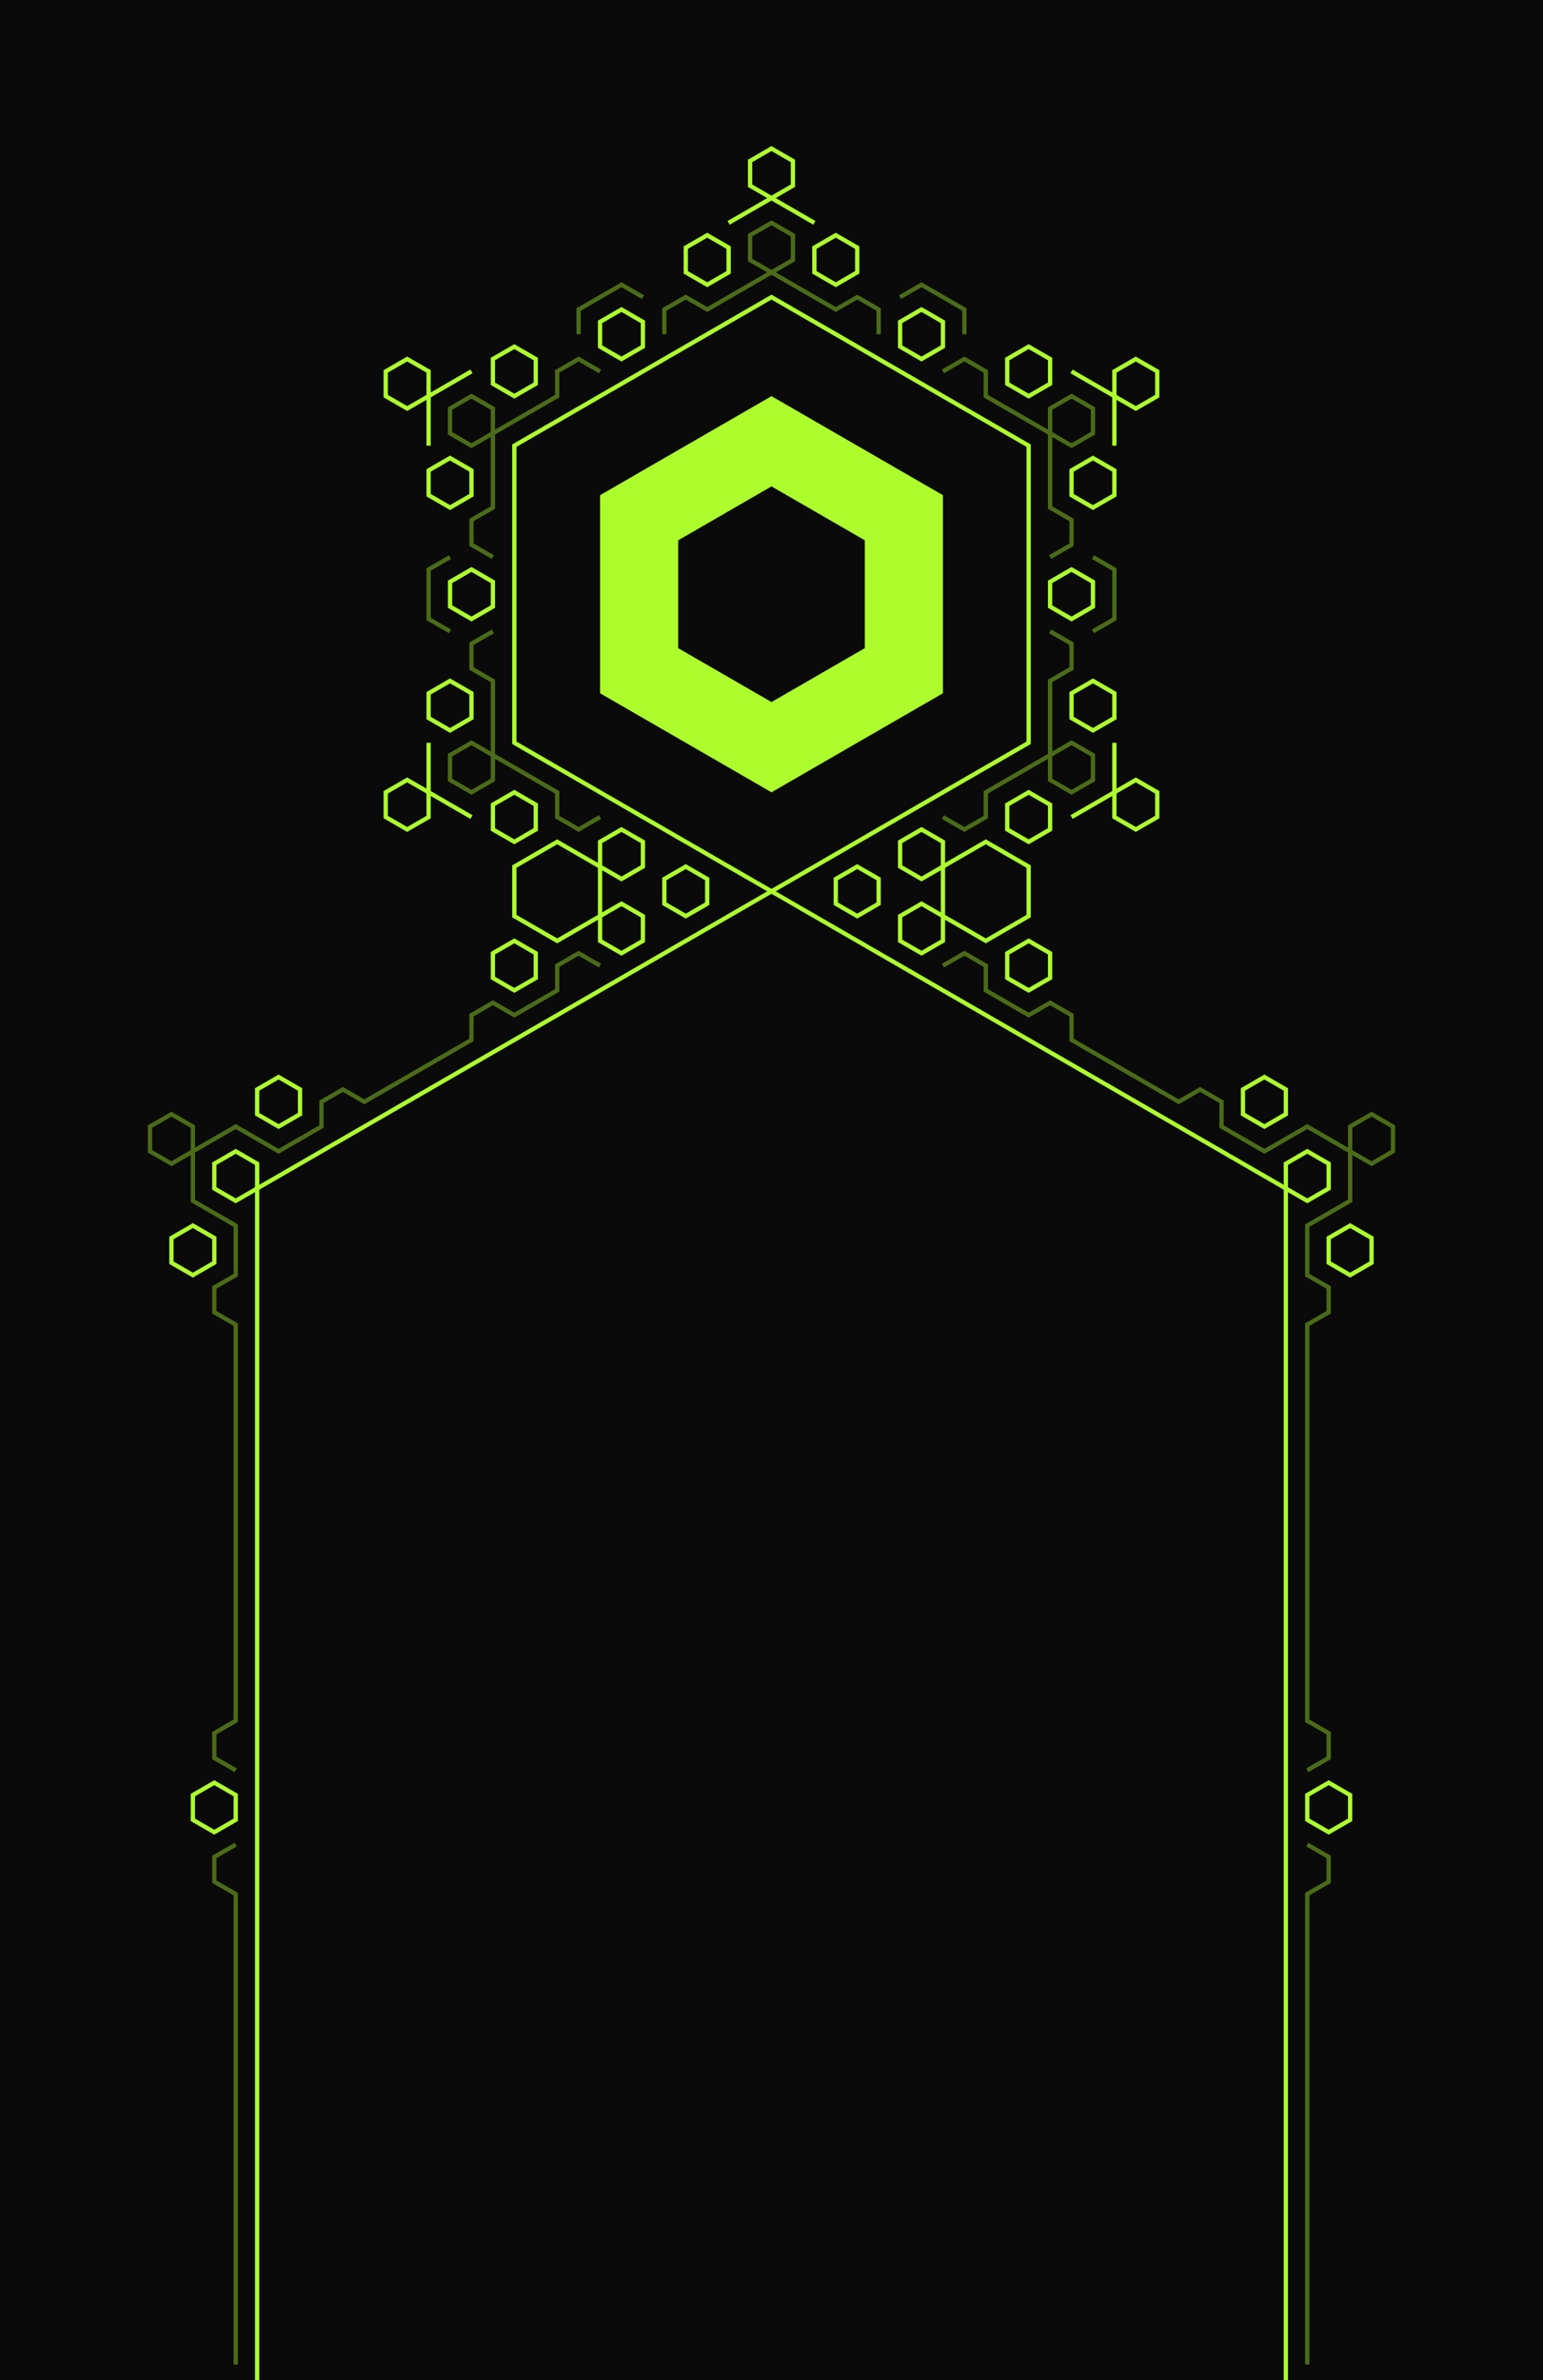 <svg xmlns="http://www.w3.org/2000/svg" xml:space="preserve" fill-rule="evenodd" stroke-miterlimit="1.5" clip-rule="evenodd" viewBox="0 0 360 555">
  <path id="Artboard6-360" fill="none" d="M0 0h360v555H0z"/>
  <clipPath id="_clip1">
    <path d="M0 0h360v555H0z"/>
  </clipPath>
  <g clip-path="url(#_clip1)">
    <path id="bg" fill="#0a0a0a" d="M0 0h360v555H0z"/>
    <g id="header">
      <g id="body" fill="none" stroke="#adfd2d">
        <g id="o100">
          <path vector-effect="non-scaling-stroke" d="M300 560.03V277.128l-120-69.282-120 69.282V560.03M50 294.449v-5.774l-5-2.887-5 2.887v5.774l5 2.886 5-2.886Zm5 129.903v-5.773l-5-2.887-5 2.887v5.773l5 2.887 5-2.887Zm0-144.337-5-2.887v-5.773l5-2.887 5 2.887v5.773l-5 2.887Zm235-20.207v-5.774l5-2.887 5 2.887v5.774l-5 2.886-5-2.886Zm10 17.32 5 2.887 5-2.887v-5.773l-5-2.887-5 2.887v5.773Zm-65-49.075 5 2.887 5-2.887v-5.773l-5-2.887-5 2.887v5.773Zm75 66.396 5 2.886 5-2.886v-5.774l-5-2.887-5 2.887v5.774Zm-5 129.903 5 2.887 5-2.887v-5.773l-5-2.887-5 2.887v5.773ZM115 228.051l5 2.887 5-2.887v-5.773l-5-2.887-5 2.887v5.773Zm-55 31.757 5 2.886 5-2.886v-5.774l-5-2.887-5 2.887v5.774Z"/>
        </g>
        <g id="o40" opacity=".4">
          <path vector-effect="non-scaling-stroke" d="m140 225.167-5-2.887-5 2.887v5.773l-10 5.774-5-2.887-5 2.887v5.773l-25 14.434-5-2.887-5 2.887v5.773l-10 5.774-10-5.774-15 8.661-5-2.887v-5.774l5-2.886 5 2.886v17.321l10 5.773v11.547l-5 2.887v5.774l5 2.886v92.376l-5 2.887v5.774l5 2.886m0 17.321-5 2.887v5.773l5 2.887V551.37m165-326.203 5-2.887 5 2.887v5.773l10 5.774 5-2.887 5 2.887v5.773l25 14.434 5-2.887 5 2.887v5.773l10 5.774 10-5.774 15 8.661 5-2.887v-5.774l-5-2.886-5 2.886v17.321l-10 5.773v11.547l5 2.887v5.774l-5 2.886v92.376l5 2.887v5.774l-5 2.886m0 17.321 5 2.887v5.773l-5 2.887V551.37"/>
        </g>
      </g>
      <g id="top">
        <g id="o1001" fill="none" stroke="#adfd2d">
          <path vector-effect="non-scaling-stroke" d="m180 69.282 60 34.641v69.282l-60 34.641-60-34.641v-69.282l60-34.641Zm40 132.791v11.547l10 5.773 10-5.773v-11.547l-10-5.774-10 5.774Zm-10 11.547v5.773l5 2.887 5-2.887v-5.773l-5-2.887-5 2.887Zm35-72.169v-5.774l5-2.886 5 2.886v5.774l-5 2.887-5-2.887Zm-35 60.622v-5.774l5-2.887 5 2.887v5.774l-5 2.886-5-2.886Zm-15 8.66v-5.774l5-2.886 5 2.886v5.774l-5 2.887-5-2.887Zm40-17.321v-5.773l5-2.887 5 2.887v5.773l-5 2.887-5-2.887Zm15-25.98v-5.774l5-2.887 5 2.887v5.774l-5 2.886-5-2.886Zm0-51.962v-5.773l5-2.887 5 2.887v5.773l-5 2.887-5-2.887Zm-15-25.981v-5.773l5-2.887 5 2.887v5.773l-5 2.887-5-2.887Zm-45-25.98v-5.774l5-2.887 5 2.887v5.774l-5 2.886-5-2.886Zm-30 0v-5.774l5-2.887 5 2.887v5.774l-5 2.886-5-2.886Zm-45 25.98v-5.773l5-2.887 5 2.887v5.773l-5 2.887-5-2.887Zm-15 25.981v-5.773l5-2.887 5 2.887v5.773l-5 2.887-5-2.887Zm0 51.962v-5.774l5-2.887 5 2.887v5.774l-5 2.886-5-2.886Zm110-86.603v-5.773l5-2.887 5 2.887v5.773l-5 2.887-5-2.887Zm-70 0v-5.773l5-2.887 5 2.887v5.773l-5 2.887-5-2.887Zm-35 60.622v-5.774l5-2.886 5 2.886v5.774l-5 2.887-5-2.887Zm145 49.075 15-8.661 5 2.887v5.774l-5 2.886-5-2.886v-17.321m-140 40.417 10 5.773 10-5.773v-11.547l-10-5.774-10 5.774v11.547Zm35-2.888 5 2.887 5-2.887v-5.774l-5-2.886-5 2.886v5.774Zm-15 8.66 5 2.887 5-2.887v-5.773l-5-2.887-5 2.887v5.773Zm0-17.32 5 2.886 5-2.886V196.3l-5-2.887-5 2.887v5.774Zm-24.999-8.661 5 2.887 5-2.887v-5.774l-5-2.886-5 2.886v5.774ZM260 103.923v-17.32l5-2.887 5 2.887v5.773l-5 2.887-15-8.66m-60-34.641-15-8.661v-5.773l5-2.887 5 2.887v5.773l-15 8.661m-60 34.641-15 8.66-5-2.887v-5.773l5-2.887 5 2.887v17.32m0 69.282v17.321l-5 2.886-5-2.886v-5.774l5-2.887 15 8.661"/>
        </g>
        <g id="o401" fill="none" stroke="#adfd2d" opacity=".4">
          <path vector-effect="non-scaling-stroke" d="M205 77.942v-5.773l-5-2.887-5 2.887-20-11.547v-5.774l5-2.886 5 2.886v5.774l-20 11.547-5-2.887-5 2.887v5.773m65 8.661 5-2.887 5 2.887v5.773l20 11.547 5-2.887v-5.773l-5-2.887-5 2.887v23.094l5 2.887v5.773l-5 2.887m0 17.32 5 2.887v5.774l-5 2.886v23.094l5 2.887 5-2.887v-5.773l-5-2.887-20 11.547v5.774l-5 2.886-5-2.886m-105-43.302-5 2.887v5.774l5 2.886v23.094l-5 2.887-5-2.887v-5.773l5-2.887 20 11.547v5.774l5 2.886 5-2.886m-25-60.622-5-2.887v-5.773l5-2.887V95.263l-5-2.887-5 2.887v5.773l5 2.887 20-11.547v-5.773l5-2.887 5 2.887m115 60.621 5-2.886v-11.547l-5-2.887m-30-51.962v-5.773l-10-5.774-5 2.887m-60 0-5-2.887-10 5.774v5.773m-30 51.962-5 2.887v11.547l5 2.886"/>
        </g>
        <path id="chonk" fill="#adfd2d" d="m180 92.376 40 23.094v46.188l-40 23.094-40-23.094V115.47l40-23.094Zm0 21.046 21.773 12.571v25.142L180 163.706l-21.773-12.571v-25.142L180 113.422Z"/>
      </g>
    </g>
  </g>
</svg>
